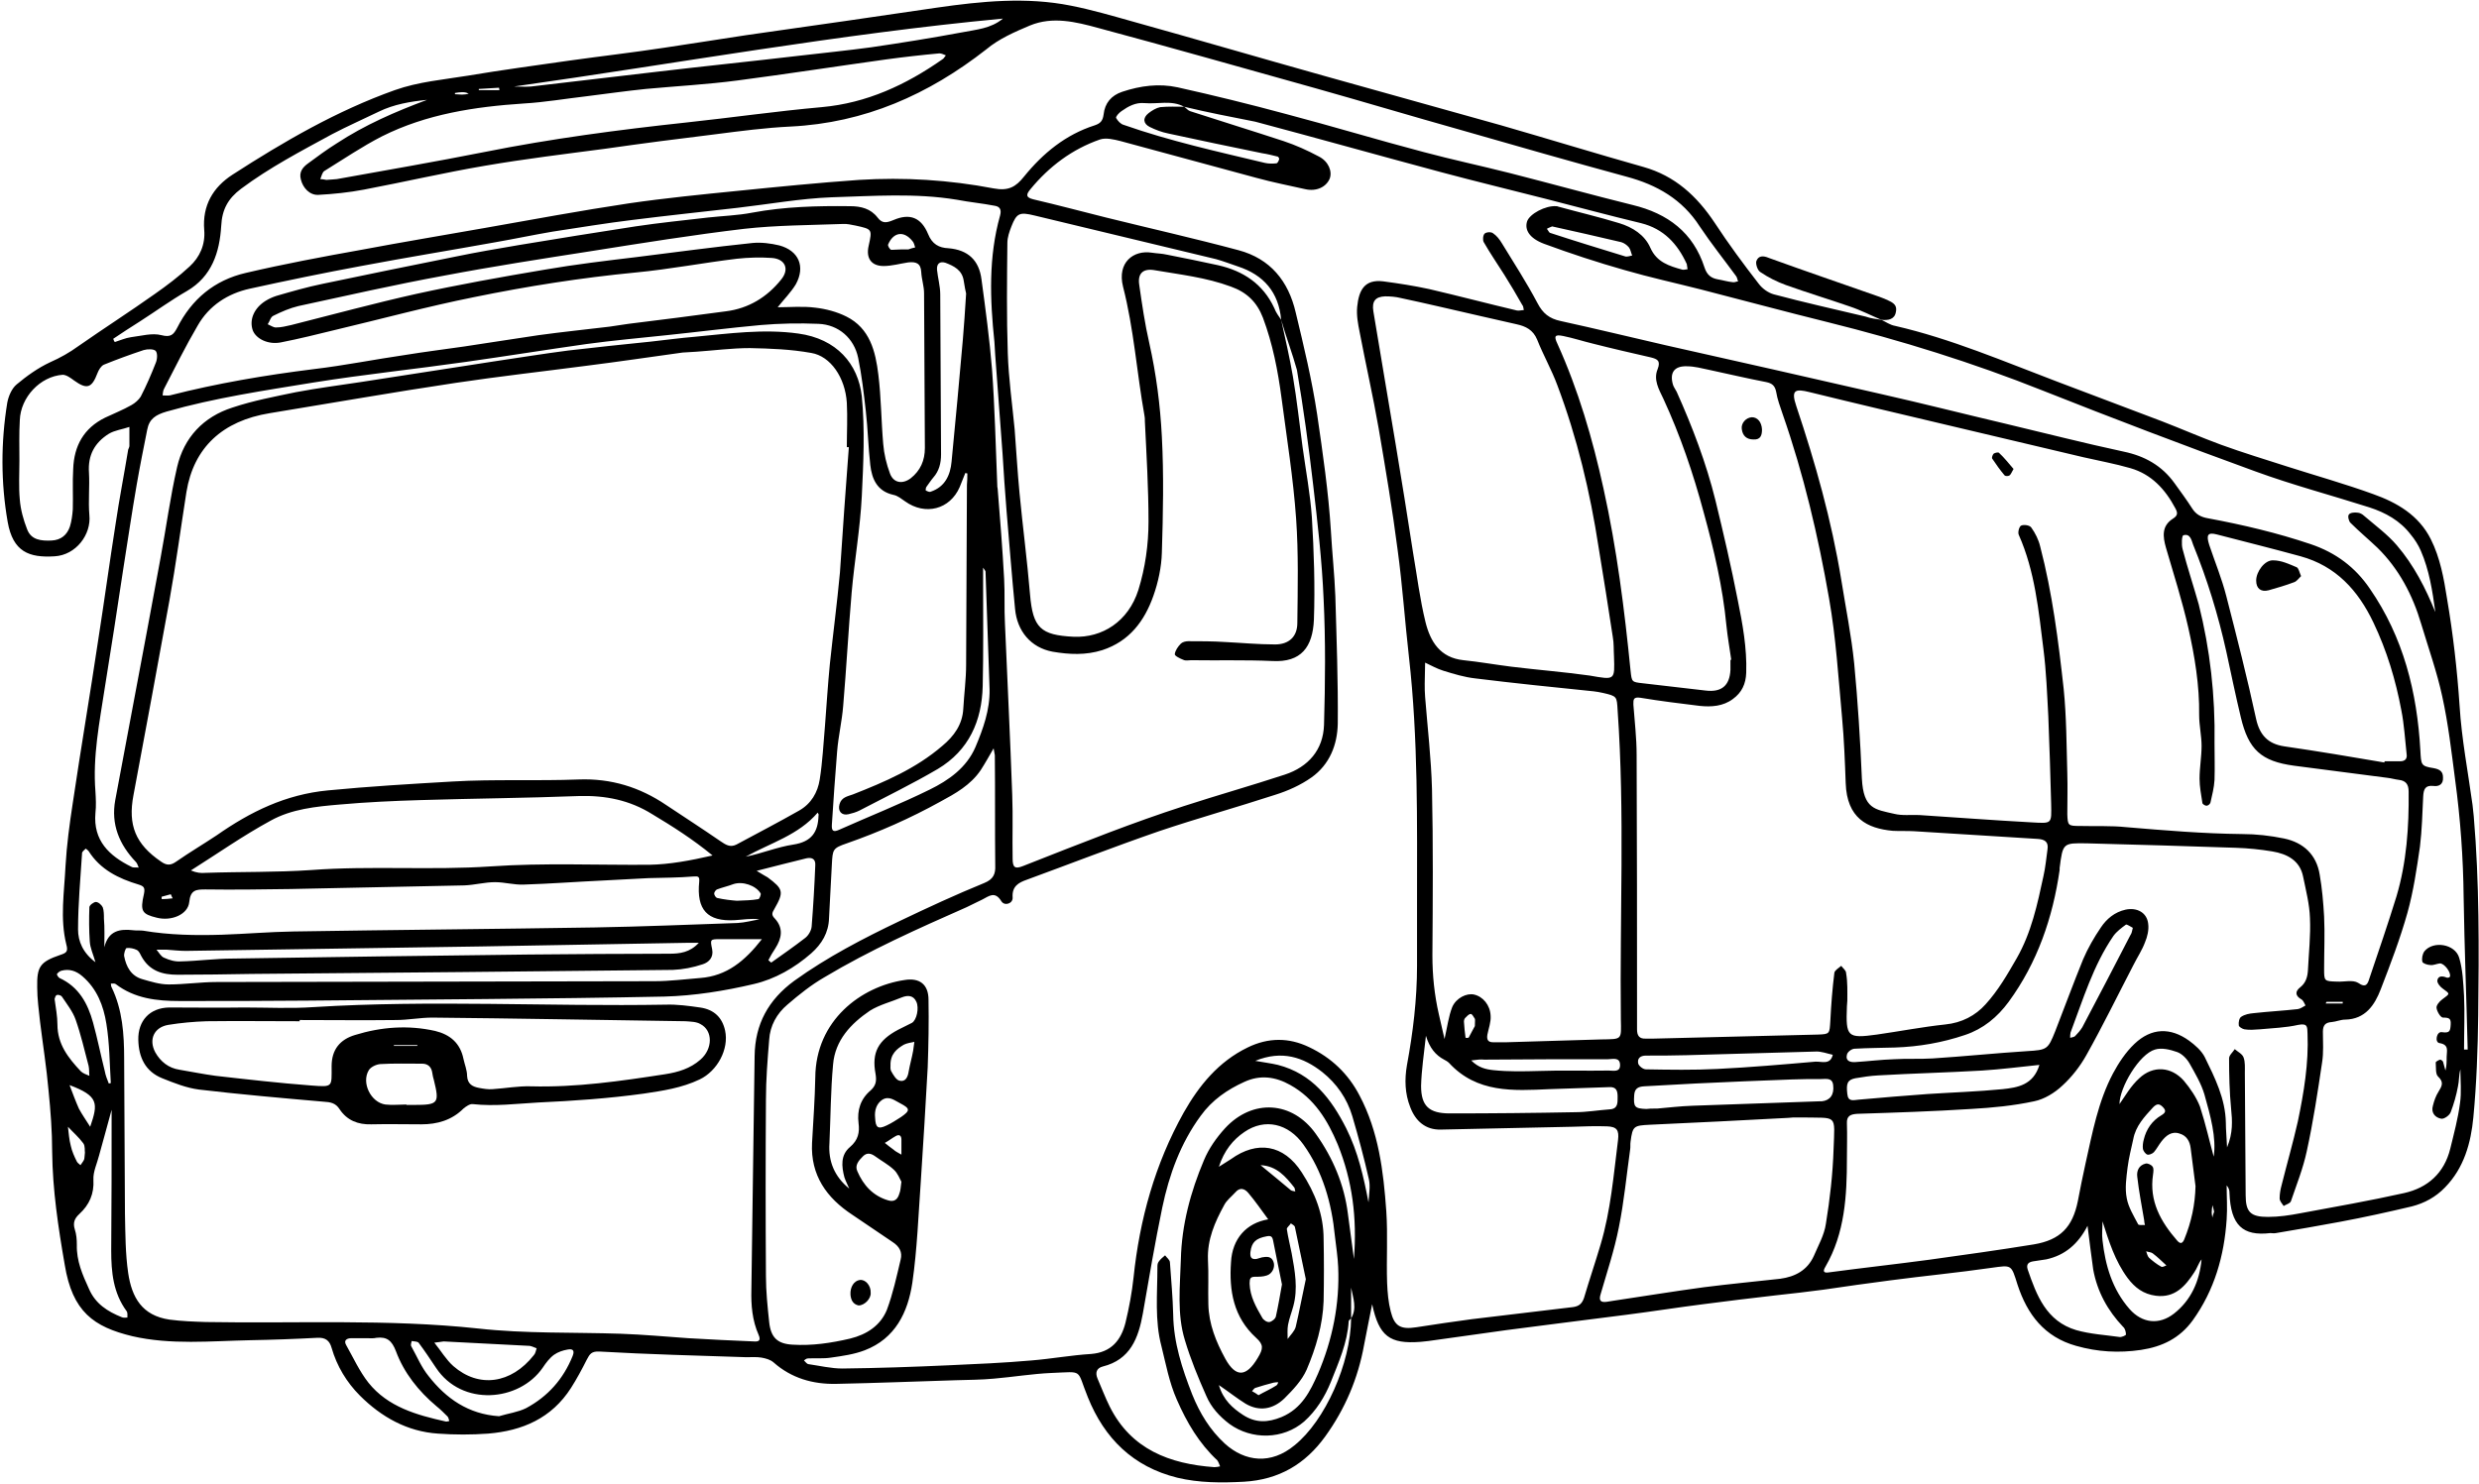 <svg width="613" height="367" viewBox="0 0 613 367" fill="none" xmlns="http://www.w3.org/2000/svg">
<path d="M465.2 79.1C466.3 79.6 467.4 80.4 468.6 80.6C482.5 83.8 495.5 89.4 508.7 94.4C517.3 97.7 526 100.9 534.6 104.2C539.5 106.1 544.3 108.2 549.2 110C554.7 112 560.3 113.7 565.9 115.5C572.8 117.7 579.9 119.7 586.8 122.2C592.7 124.3 598.1 127.4 601.1 133.4C603.4 138 604.3 143 605.1 148.1C606.6 156.9 607.6 165.7 608.2 174.6C608.7 182.8 610.3 191 611.4 199.1C611.5 200 611.6 201 611.7 201.9C613.1 218.3 613 234.7 612.8 251.1C612.7 259.5 612.4 268 611.6 276.4C611 282.7 609.3 288.9 604.6 293.7C602.3 296.1 599.5 297.6 596.4 298.4C590.5 299.8 584.6 301.1 578.7 302.2C573.4 303.2 568.1 304.1 562.8 305C562.3 305.1 561.8 305 561.4 305C554.6 305.8 551.6 303.1 551.3 295.1C551.3 294.5 551.2 293.9 550.6 293.2C550.6 296 550.8 298.8 550.6 301.6C550 310.6 547.6 319.1 542.2 326.6C539 331 534.7 333.1 529.4 333.9C523.9 334.7 518.7 334.4 513.4 332.9C505.5 330.7 501.3 325.1 498.9 317.8C497.3 312.7 497.5 312.9 492.4 313.6C484.1 314.8 475.7 315.6 467.4 316.7C461.9 317.4 456.4 318.2 450.9 319C447 319.5 443 320 439.1 320.4C433.1 321.1 427.1 321.8 421.1 322.6C414.8 323.4 408.5 324.4 402.2 325.2C396.7 325.9 391.2 326.6 385.7 327.3C381.3 327.9 376.9 328.4 372.5 329C366.1 329.9 359.6 330.8 353.2 331.7C352.6 331.8 351.9 331.8 351.3 331.9C343.6 332.5 341 330.5 339.3 322.6C338.6 326.2 337.9 329.5 337.3 332.7C335.8 341 332.6 348.5 327.7 355.3C322.8 362.1 316.3 366 307.6 366.5C302 366.8 296.5 366.8 291.1 365.5C280.2 362.8 273.1 355.8 269 345.6C266.1 338.5 268.1 339.3 260 339.6C255.3 339.8 250.5 340.6 245.8 341C242.7 341.3 239.5 341.3 236.3 341.4C226.4 341.7 216.6 342.1 206.7 342.3C201 342.4 195.7 340.9 191.3 337C190.5 336.3 189.4 336 188.3 335.8C187.1 335.6 185.8 335.7 184.5 335.7C172.4 335.3 160.3 335 148.2 334.3C146.2 334.2 145.8 335 145.1 336.3C143.9 338.7 142.6 341.1 141.2 343.3C136.4 350.8 129.2 353.9 120.7 354.6C116.6 354.9 112.4 354.9 108.3 354.6C100.7 354.1 94.3 350.5 89 345.2C85.7 341.9 83.3 337.9 82 333.4C81.5 331.6 80.5 330.8 78.5 330.9C72.9 331.2 67.4 331.4 61.8 331.5C52.1 331.7 42.2 332.7 32.7 330.5C23.2 328.2 17.9 324.5 16 312.8C14.4 303.6 13 294.3 12.9 284.9C12.9 279.8 12.5 274.7 12 269.7C11.5 264 10.6 258.4 9.9 252.7C9.6 249.9 9.2 247 9.2 244.2C9.1 239.1 9.9 237.9 14.9 236.2C16.4 235.7 16.9 235.4 16.4 233.6C14.8 227.2 15.9 220.6 16.2 214.2C16.5 209 17.2 203.8 18 198.6C20 185.1 22.3 171.6 24.3 158.2C25.8 148.6 27.1 139 28.6 129.5C29.5 123.4 30.7 117.3 31.7 111.2C31.8 110.9 32 110.6 32 110.3C32 108.7 32 107.2 32 105.6C30.3 106.2 28.4 106.4 26.9 107.3C23.4 109.5 21.7 112.6 22 116.9C22.2 120.4 21.8 123.9 22.1 127.4C22.6 132.2 18.8 137.3 13.5 137.6C7.2 138 3.2 136.5 1.9 129.1C0.2 119.4 0.2 109.4 1.8 99.6C2.1 98 2.9 96.1 4.1 95.1C6.6 93 9.4 91 12.4 89.6C14.9 88.5 17.2 87.2 19.4 85.6C25.7 81.2 32.1 77.1 38.3 72.7C41.3 70.6 44.2 68.4 46.9 65.9C49.4 63.6 50.8 60.5 50.5 56.9C50 50.8 52.7 46.3 57.5 43.2C70.2 35 83.3 27.4 97.6 22.3C103.5 20.2 109.7 19.7 115.8 18.7C124.1 17.3 132.4 16.2 140.7 15C148.6 13.9 156.4 13 164.3 11.8C171.1 10.8 177.8 9.7 184.5 8.7C192.7 7.5 200.8 6.4 209 5.2C216.5 4.1 224.1 3 231.6 1.9C242.7 0.3 253.8 -0.8 264.8 1.4C269.9 2.4 275 3.9 280 5.3C295.8 9.7 311.5 14.3 327.2 18.7C341.9 22.8 356.6 26.9 371.2 31C383 34.4 394.7 38 406.4 41.3C414.2 43.5 419.6 48.5 424 55.1C427.4 60.3 431.1 65.3 434.9 70.2C435.8 71.4 437.2 72.4 438.6 72.8C446.1 74.8 453.7 76.5 461.3 78.3C462.7 78.8 464 78.9 465.2 79.1ZM334.1 326.1C333.9 326.3 333.5 326.6 333.5 326.8C333.2 332.1 331 337 329.1 341.8C327.6 345.5 325.5 348.9 322.5 351.6C317.3 356.1 309.5 356.2 304 352.2C301.5 350.3 299.5 348.1 298.3 345.3C296.3 340.8 294.4 336.2 293 331.5C291 325 291.8 318.2 292 311.5C292.2 303 294.4 294.8 297.7 287C298.9 284.1 300.8 281.4 302.9 279.1C309.7 271.7 319.6 272.3 325.4 280.5C329.6 286.4 332.4 293 333.3 300.2C333.8 303.7 334.2 307.2 334.8 311.4C335.6 301.2 334.4 292 330.8 283.1C328.3 277.1 325 271.7 319.1 268.4C315.4 266.3 311.6 265.8 307.7 267.6C303.5 269.5 299.7 272.1 296.9 276C291.9 282.8 289.1 290.6 287.4 298.7C285.6 307.4 284.1 316.2 282.6 324.9C281.5 331 279.5 336.3 272.7 338C271.1 338.4 270.8 339.6 271.4 341C272.4 343.3 273.3 345.7 274.4 347.9C279.7 358.5 289.2 362.1 300.3 362.9C300.8 362.9 301.2 362.8 301.7 362.7C301.5 362.2 301.3 361.6 301 361.2C296.5 357 293.5 351.9 291 346.2C289.1 341.9 288.3 337.4 287.2 333C285.5 326.6 286.2 320 286.2 313.5C286.2 313 286.2 312.5 286.5 312.1C286.9 311.5 287.5 311 288.1 310.5C288.5 311.1 289.3 311.6 289.3 312.3C289.6 316.6 290 320.9 290.1 325.1C290.2 332.1 292.3 338.5 294.8 344.9C296.7 349.6 299.2 353.7 302.9 357.1C307.9 361.6 314.3 362.3 320.1 357.5C327.7 351.4 334 337.2 334.1 326.1C335.6 323.6 334.6 321.1 334.1 318.5C334.1 321 334.1 323.6 334.1 326.1ZM316.8 79.1C316.2 72.3 312.5 68 306.1 65.9C304.3 65.3 302.5 64.6 300.7 64.1C285.7 60.5 270.8 56.9 255.8 53.3C252.1 52.4 251.4 52.7 250.1 56C249.6 57.3 249.1 58.7 249.1 60.1C249 69.2 248.9 78.3 249.2 87.3C249.4 93.6 250.3 99.9 250.9 106.2C251.3 111.4 251.6 116.7 252.1 121.9C252.9 130.3 254 138.6 254.7 147C255.4 155.3 257.3 157.1 265.5 157.5C272.5 157.8 279 153.8 281.5 145.9C283.2 140.4 284 134.7 284 129C284 120.7 283.5 112.5 283.1 104.2C283.1 103.7 283.1 103.2 283 102.8C281.1 92.2 280.4 81.4 277.7 70.9C276.2 64.9 280.3 61.8 284.8 62.5C286.1 62.7 287.3 62.7 288.6 63C292.8 63.8 297 64.7 301.2 65.6C307.4 67 312.3 70.2 315.1 76.2C315.5 77.3 316.2 78.2 316.8 79.1C317.8 83.7 318.9 88.4 319.7 93.1C320.7 98.9 321.3 104.7 322.1 110.6C322.9 116.4 324 122.2 324.4 128C324.9 136.4 325.2 144.9 324.9 153.3C324.6 160 321.8 163.9 314.6 163.5C307.9 163.2 301.2 163.4 294.5 163.3C293.9 163.3 293.2 163.5 292.6 163.2C291.8 162.9 290.4 162.2 290.5 161.8C290.6 160.9 291.3 159.9 292 159.2C292.4 158.8 293.2 158.6 293.8 158.6C296.8 158.6 299.9 158.6 302.9 158.8C307 159 311.1 159.4 315.3 159.4C318.7 159.4 320.8 157.5 320.8 154.1C320.9 145.5 321.1 136.8 320.5 128.3C319.8 118.3 318.2 108.4 316.9 98.5C316 91.7 314.7 85 312.3 78.6C310.8 74.7 308.3 72.3 304.4 70.9C298.2 68.6 291.7 67.9 285.3 66.8C282.6 66.4 281.3 67.7 281.7 70.4C282.4 75.3 283.1 80.1 284.2 84.9C285.9 92.5 286.9 100.2 287.3 108C287.8 117.5 287.6 127.1 287.3 136.7C287.2 140.3 286.4 144 285.2 147.4C283 153.6 279.3 158.6 272.6 160.8C268.5 162.1 264.4 161.9 260.3 161.2C254.9 160.2 251.5 156.1 251 150.6C250.2 142.5 249.6 134.5 248.9 126.4C248.5 121.6 248.2 116.9 247.9 112.1C247.3 104 246.7 95.9 246.1 87.9C246 86.8 246 85.7 245.9 84.6C244.8 74.1 244.4 63.6 247.3 53.3C247.7 51.8 247.2 51.1 246 50.9C242.9 50.3 239.7 50 236.6 49.4C226.3 47.7 215.9 48.5 205.6 48.8C197.9 49.1 190.2 50.5 182.4 51.4C173.7 52.4 165.1 53.3 156.4 54.4C149.8 55.2 143.2 56.3 136.6 57.3C131.9 58.1 127.2 59.1 122.6 59.9C111.5 61.9 100.4 63.7 89.3 65.8C80.1 67.5 70.9 69.4 61.8 71.4C56.3 72.6 51.7 75.6 48.9 80.5C45.9 85.6 43.3 90.9 40.6 96.1C40.3 96.6 40.3 97.2 40.2 97.8C40.8 97.8 41.4 97.9 42 97.8C53.7 94.8 65.6 92.8 77.6 91.3C85.2 90.4 92.6 88.9 100.2 87.8C105.1 87 110 86.4 114.8 85.7C120.9 84.8 127 83.8 133.2 82.9C139 82.1 144.9 81.5 150.7 80.8C152.3 80.6 153.8 80.3 155.4 80.1C163.4 79.1 171.5 78.1 179.5 77C185.1 76.3 189.7 73.5 193.2 69.1C195.3 66.5 194.1 64 190.8 63.8C187.9 63.6 185 63.7 182.2 64C173.9 65 165.6 66.6 157.2 67.4C143.7 68.7 130.4 70.8 117.2 73.5C105.7 75.8 94.3 78.9 82.9 81.6C78.4 82.7 74 83.8 69.4 84.7C66.3 85.3 63.3 83.8 62.5 81.7C61.6 79.1 62.8 76.2 65.7 74.4C66.5 73.9 67.4 73.5 68.3 73.2C72.1 72.1 75.9 71 79.8 70.2C90.7 67.9 101.6 65.7 112.5 63.5C117.8 62.4 123.1 61.5 128.4 60.6C137.9 59 147.5 57.5 157.1 56C163.1 55.1 169.1 54.5 175.1 53.8C178.7 53.4 182.4 53.3 186 52.6C194 51.1 202.1 50.9 210.2 51C212.9 51 215.3 51.6 217 53.8C218.2 55.4 219.3 55.1 221 54.4C225 52.7 227.8 53.8 229.5 57.9C230.5 60.4 232.2 61.3 234.5 61.4C239.4 61.8 242.1 64.4 242.7 69.1C243.7 76.5 244.7 83.9 245.3 91.3C246 100.8 246.2 110.4 246.6 119.9C246.6 120.2 246.6 120.5 246.7 120.9C247.3 128.3 247.9 135.8 248.3 143.2C248.5 146.9 248.3 150.5 248.5 154.2C249.1 168.3 249.8 182.5 250.3 196.6C250.5 201.9 250.3 207.1 250.4 212.4C250.4 214.6 251 215 253 214.2C260.1 211.4 267.2 208.6 274.3 205.9C280.4 203.6 286.5 201.4 292.7 199.4C301 196.7 309.5 194.3 317.7 191.6C323.5 189.7 327.2 185.5 327.4 179.3C327.7 168.9 327.8 158.5 327.3 148.2C326.9 138.7 325.8 129.2 324.7 119.8C323.6 110.3 322.3 100.9 320.7 91.5C319.6 87.5 318 83.3 316.8 79.1ZM292.8 26.4C289.7 24.7 286.3 25.8 283 25.5C280.8 25.3 279 26.3 277.3 27.5C276.7 27.9 275.8 28.9 276 29.2C276.4 29.9 277.1 30.7 277.9 30.9C289.3 34.9 301.1 37.5 312.8 40.3C313.7 40.5 314.7 40.5 315.6 40.4C315.9 40.4 316.2 39.8 316.3 39.4C316.4 39.2 316.1 38.7 315.8 38.7C314.6 38.4 313.4 38.1 312.1 37.9C304.3 36.3 296.6 34.7 288.8 33C287.3 32.7 285.7 32.1 284.3 31.4C282.7 30.6 282.5 29.2 284 28C284.9 27.3 285.9 26.7 286.9 26.5C289 26.3 291 26.4 292.8 26.4C293.3 26.7 293.7 27.3 294.3 27.5C302 30 309.8 32.4 317.4 34.9C320.4 35.9 323.3 37.2 326.1 38.7C328.5 39.9 329.5 42.4 328.8 44.2C327.9 46.3 325.5 47.4 322.8 46.8C318.8 45.9 314.7 45.1 310.7 44C299.5 41 288.3 37.9 277.1 34.9C275.5 34.5 273.5 34 272 34.5C265.1 36.9 259.4 41.2 254.8 46.8C253.9 47.9 253.4 48.8 255.5 49.3C261.5 50.7 267.5 52.3 273.5 53.8C284.4 56.5 295.5 59 306.3 61.9C314.1 64 318.6 69.5 320.4 77.3C322.4 85.6 324.4 93.9 325.7 102.5C327.1 112.1 328.5 121.7 329.1 131.3C329.4 136.7 330 142.1 330.2 147.5C330.5 158 330.9 168.5 330.8 179C330.7 184.2 328.8 189.1 324.3 192.3C321.6 194.2 318.5 195.6 315.3 196.6C305.8 199.7 296.1 202.4 286.6 205.6C275.6 209.4 264.8 213.6 253.9 217.6C251.9 218.3 250.2 219.2 250.4 222C250.5 223.5 248.4 224.2 247.6 222.9C246 220.3 244.5 221.7 242.9 222.5C241.6 223.1 240.3 223.8 239 224.4C227 229.7 215.1 235 203.9 241.7C200.6 243.6 197.6 246 194.7 248.5C192.1 250.7 190.4 253.7 190.2 257.2C189.8 262.1 189.4 267 189.4 272C189.3 286.5 189.3 301 189.4 315.6C189.4 319.4 189.8 323.2 190.2 327C190.6 330.8 192.2 332.4 196 332.6C200.8 332.9 205.5 332.2 210.2 331.1C214.3 330.1 217.7 327.9 219.3 324C220.8 320 221.7 315.8 222.7 311.6C223.2 309.7 222.4 308.3 220.7 307.2C217.4 305 214.1 302.7 210.8 300.5C204.4 296.3 200.4 290.7 200.8 282.7C201.1 277.3 201.5 271.9 201.6 266.5C201.7 252.4 212.9 244 223.7 242.4C227.4 241.8 229.6 243.5 229.6 247.3C229.7 252.9 229.6 258.5 229.4 264C228.9 273.4 228.3 282.7 227.7 292.1C227.1 300.5 226.8 309 225.6 317.3C224.5 324.6 221.4 331.1 213.8 334C211.2 335 208.3 335.4 205.5 335.8C203.6 336.1 201.7 335.9 199.8 336C199.4 336 199.1 336.3 198.8 336.5C199.1 336.8 199.5 337.3 199.8 337.4C202.6 337.8 205.5 338.5 208.3 338.5C217.1 338.4 225.8 338.1 234.6 337.7C241.4 337.4 248.3 337.1 255.1 336.5C260 336.1 264.9 335.2 269.8 334.9C274.8 334.5 277.2 331.5 278.3 327.2C279.2 323.5 279.9 319.7 280.3 316C281.8 301.6 285.6 287.9 292.7 275.2C296.5 268.5 301.3 262.6 308.5 259.1C313.6 256.6 318.7 256.6 323.7 259C329.2 261.6 333.4 265.6 336.2 271C340.9 279.9 342.1 289.7 342.8 299.6C343.2 305.5 342.8 311.4 343 317.3C343.1 319.7 343.3 322.1 343.9 324.4C344.8 328 346.3 328.9 350.2 328.3C354.8 327.6 359.3 326.9 363.9 326.3C372.3 325.3 380.6 324.3 389 323.3C390.4 323.1 391.2 322.5 391.7 321C393 316.6 394.5 312.2 395.8 307.8C398.3 299.4 399 290.7 400.1 282C400.4 279.5 399.8 278.7 397.4 278.6C394.5 278.5 391.7 278.6 388.8 278.7C378 278.9 367.1 279.2 356.3 279.4C352.5 279.5 350 277.3 348.7 273.8C347.4 270.5 347.3 267 347.9 263.5C349.4 255.4 350.4 247.2 350.4 238.9C350.4 233.8 350.4 228.7 350.4 223.6C350.4 203.2 350.7 182.8 348.4 162.5C347.4 153.7 346.8 144.8 345.6 136C344.3 125.9 342.6 115.9 340.9 105.9C339.5 97.9 337.7 90 336.2 82.1C335.8 80.1 335.4 78 335.6 75.9C336 71.8 337.4 69 342.1 69.6C345.9 70.1 349.7 70.7 353.4 71.5C360.7 73.2 367.9 75.1 375.1 76.8C375.6 76.9 376.3 76.7 376.8 76.7C376.7 76.2 376.7 75.7 376.4 75.4C375 72.9 373.5 70.4 372 68C370.3 65.3 368.5 62.7 366.9 59.9C366.6 59.4 366.7 58.2 367.1 57.8C367.5 57.4 368.7 57.3 369.2 57.7C370.1 58.3 370.8 59.2 371.4 60.2C374.4 65.1 377.5 69.9 380.2 75C381.5 77.5 383.1 78.8 385.9 79.4C394.6 81.3 403.2 83.4 411.9 85.4C429.7 89.4 447.5 93.4 465.3 97.5C475.5 99.8 485.7 102.4 495.9 104.8C505.6 107.1 515.3 109.6 525.1 111.7C530.4 112.8 534.6 115.2 537.7 119.5C539.2 121.6 540.7 123.6 542.1 125.8C543 127.2 544.2 127.9 546 128.2C554.6 129.8 563.1 131.8 571.4 134.6C577.6 136.7 582.4 140.3 586 145.6C594.3 157.6 597.7 171.2 598.5 185.6C598.7 189.2 598.6 189.5 601.8 190C603.4 190.3 604.1 190.9 604.1 192.3C604.2 194 603.1 194.6 601.7 194.4C599.7 194.2 599.3 195.2 599.2 197C599 201.1 598.9 205.3 598.4 209.4C597.6 214.9 596.8 220.4 595.3 225.8C593.5 232.2 591.1 238.5 588.7 244.7C587.2 248.6 584.9 252.1 579.9 252.2C578.8 252.2 577.7 252.7 576.6 252.8C575 252.9 574.4 253.6 574.4 255.2C574.4 257.8 574.6 260.3 574.2 262.8C573.1 270.2 572 277.5 570.4 284.8C569.5 289 567.9 293 566.5 297.1C566.3 297.7 565.3 297.9 564.7 298.3C564.3 297.7 563.7 297.1 563.7 296.4C563.7 295.3 563.9 294.2 564.2 293.1C565.5 287.9 567 282.7 568.2 277.4C569.7 270.2 570.9 263 570.6 255.7C570.5 254.2 570.8 253 568.3 253.5C565.2 254.2 562 254.3 558.8 254.6C557.5 254.7 556.2 254.8 555 254.6C554.5 254.5 553.6 254 553.6 253.6C553.5 252.9 553.7 251.8 554.2 251.5C555.1 250.9 556.2 250.7 557.3 250.6C560.9 250.2 564.6 250 568.2 249.6C568.9 249.5 569.5 249 570.1 248.7C569.8 248.2 569.6 247.5 569.1 247.2C567.5 246.3 567.5 245.2 568.8 244.2C570.2 243.1 570.6 241.6 570.7 240C570.9 235.7 571.4 231.4 571.2 227.1C571.1 223.7 570.2 220.2 569.5 216.8C568.7 212.8 565.5 211.2 561.9 210.6C558.9 210.1 555.9 209.8 552.9 209.7C540.7 209.3 528.4 208.9 516.1 208.6C510.1 208.5 510.1 208.5 509.3 214.7C509.3 214.9 509.3 215 509.3 215.2C507.6 227 503.8 238.1 496.7 247.8C493.9 251.6 490.4 254.5 485.9 256C480.3 257.9 474.5 258.9 468.6 259.1C465.3 259.2 461.9 259.2 458.6 259.4C457.9 259.4 456.8 260.2 456.7 260.9C456.3 262.4 457.5 262.8 458.8 262.7C462 262.5 465.1 262.1 468.3 262C471.5 261.8 474.7 262 477.9 261.8C485.7 261.3 493.4 260.5 501.2 260C506.2 259.7 506.4 259.6 508.2 255.1C510.5 249.2 512.7 243.2 515.1 237.3C516.3 234.5 517.8 231.9 519.5 229.4C520.9 227.3 522.9 225.6 525.6 225C528.4 224.4 530.9 225.7 531.2 228.5C531.4 230 531 231.7 530.4 233.1C529.7 235 528.5 236.8 527.6 238.6C523.7 246.1 520 253.7 515.9 261C514.4 263.7 512.3 266.4 510 268.5C508.1 270.3 505.5 271.9 503 272.4C497.9 273.5 492.7 274 487.4 274.3C478 274.9 468.7 275.2 459.3 275.5C457.6 275.6 456.6 276 456.7 277.9C456.8 280.8 456.7 283.6 456.7 286.5C456.7 295.8 456.2 305 451.4 313.3C450.8 314.3 450.7 315 452.4 314.7C460.6 313.6 468.8 312.7 477 311.6C485.6 310.4 494.3 309.2 502.9 307.8C509.5 306.7 512.5 303.5 513.8 297.1C514.4 294 515 290.9 515.7 287.8C517.4 280.2 518.8 272.5 522.5 265.5C523.9 262.9 525.6 260.3 527.8 258.2C532 254.2 536.7 254.1 541.3 257.4C542.8 258.5 544.4 259.9 545.2 261.5C547.7 266.6 550.3 271.8 550.4 277.7C550.4 279.5 550.6 281.3 550.7 283.8C552.2 280.2 552 277.2 551.7 274.2C551.3 270.1 551.2 265.9 551.2 261.8C551.2 261 552.1 260.3 552.6 259.5C553.4 260.2 554.5 260.7 554.8 261.6C555.2 262.7 555.1 264.1 555.1 265.4C555.2 275.5 555.2 285.5 555.3 295.6C555.3 299.8 556.5 301 560.8 301C563.5 301 566.2 300.6 568.8 300.1C577.4 298.5 586 297 594.5 295.1C600.3 293.8 604.4 290.2 605.9 284.1C606.8 280.4 607.8 276.7 608.3 272.9C608.7 270.2 608.4 267.3 608.4 264.5C608 265.9 608.1 267.4 607.8 268.7C607.4 270.9 606.8 273 606 275.1C605.7 275.9 604.3 276.9 603.6 276.7C602.1 276.4 601.1 275.2 601.6 273.5C601.9 272.3 602.3 271.1 603 270C603.8 268.7 604.4 267.7 602.9 266.3C602.2 265.7 602.4 264 602.3 262.8C602.3 262.6 603 262.2 603.4 262.1C603.6 262.1 604 262.4 604.1 262.6C604.3 263.3 604.5 264.1 604.7 264.8C605 263.7 605 262.6 605 261.4C605 260 605.7 258.4 603.2 258C602 257.8 602.5 255.1 603.8 255.3C605.8 255.6 605.9 255 606 253.4C606.1 251.9 605.6 251.7 604.1 251.7C603.5 251.7 602.6 250.2 602.5 249.3C602.4 248.7 603.2 247.7 603.9 247.2C605.9 245.7 605.9 245.9 604 244.5C603.4 244.1 602.6 243.1 602.7 242.5C602.9 241.3 604 241.4 605 241.8C605.2 241.9 605.7 241.8 605.8 241.6C606.2 240.6 604.4 238.2 603.3 238.3C602.5 238.4 601.7 238.8 601 238.7C600.3 238.7 599.1 238.3 599 237.9C598.8 237.1 599 236 599.5 235.3C601.7 232.6 607.1 233.5 608.1 236.9C609 239.9 609.1 243.1 609.3 246.3C609.5 250.7 609.3 255.1 609.3 259.6C609.6 259.6 609.9 259.6 610.2 259.6C609.9 247 609.4 234.5 609.2 221.9C609.1 212.2 608.4 202.5 607.1 192.9C606.2 186 605.4 179 603.9 172.2C602.6 166.2 600.5 160.3 598.7 154.3C596.6 147.2 593.2 140.7 587.9 135.5C585.7 133.4 583.4 131.5 581.2 129.3C580.8 128.9 580.5 127.7 580.8 127.3C581.1 126.8 582.2 126.7 582.9 126.8C583.5 126.8 584.2 127.2 584.6 127.6C587.4 130 590.4 132.2 592.7 134.9C596.9 139.8 599.8 145.5 602.2 151.4C601.5 146.2 600.7 141 598.6 136.2C598 134.8 597.1 133.4 596.1 132.2C593.5 128.8 589.9 126.8 585.9 125.5C576.5 122.5 567 120 557.7 116.6C540.1 110.2 522.5 103.5 505.1 96.6C487.8 89.7 470.1 84.2 452 79.7C441.5 77.1 431.1 74.3 420.6 71.6C414.3 70 407.9 68.6 401.7 66.8C395 64.9 388.3 62.7 381.8 60.3C378.1 58.9 377 56.8 377.6 54.8C378.2 52.9 382.2 50.8 384.8 51C385 51 385.1 51 385.3 51.1C390.4 52.5 395.5 53.7 400.4 55.2C403.7 56.2 406.7 58.1 408.1 61.3C409.7 64.9 412.8 65.8 416 66.7C416.4 66.8 416.9 66.6 417.3 66.6C417.2 66.2 417.2 65.7 417.1 65.3C414.8 60.3 411.4 56.6 405.8 55.2C397.9 53.3 390.1 51.2 382.3 49.2C373.7 47 365 44.9 356.4 42.6C341.1 38.5 325.8 34.2 310.4 30.1C304.3 28.9 298.6 27.8 292.8 26.4ZM209.9 110.6C209.7 110.6 209.6 110.6 209.4 110.6C209.4 106.9 209.6 103.3 209.4 99.6C209 93.4 205.4 88.1 200.6 87.3C195.6 86.4 190.5 86.2 185.4 86.1C181 86.1 176.5 86.7 172.1 87C171 87.1 169.9 87.1 168.8 87.2C160.8 88.3 152.8 89.5 144.8 90.5C134.1 91.9 123.4 93.1 112.7 94.7C97.3 97 82 99.7 66.7 102.2C55 104.1 47.9 110.7 46.1 121.7C44.7 130.6 43.5 139.6 41.9 148.5C39 164.6 36 180.6 33 196.7C31.6 204.1 33.5 208.8 39.8 213.1C41.2 214.1 42.2 214.1 43.6 213.1C46.9 210.8 50.3 208.8 53.6 206.6C61.9 200.8 70.6 196.5 81.1 195.5C91.4 194.5 101.7 193.9 112 193.3C122.3 192.7 132.7 193.2 143.1 192.8C151.1 192.5 158.2 194.7 164.7 199.1C169.2 202.1 173.7 205 178.2 208.1C179.4 208.9 180.5 209.7 182.1 208.9C187.3 206.1 192.5 203.4 197.6 200.5C200.6 198.8 202.2 196 202.7 192.8C203.4 188.4 203.6 184 204 179.5C204.4 174.4 204.7 169.4 205.2 164.3C206 156.7 207 149.2 207.7 141.6C208.4 131.2 209.1 120.9 209.9 110.6ZM245.7 185.1C244.6 187 243.6 188.8 242.5 190.5C240 194.2 236.2 196.3 232.5 198.3C225.1 202.4 217.4 205.8 209.4 208.6C205.9 209.8 205.9 210.1 205.7 213.8C205.5 218.2 205.2 222.7 205 227.1C204.9 230.7 203.2 233.5 200.6 235.8C196.5 239.4 191.6 242.2 186.4 243.4C179.2 245.1 171.7 246.3 164.3 246.5C134.9 247.1 105.4 247.2 76 247.5C65.5 247.6 54.9 247.6 44.4 247.6C38.8 247.6 33.3 247 28.6 243.4C28.3 243.2 27.8 243.3 27.4 243.3C27.5 243.6 27.4 243.9 27.6 244.2C30.3 249.8 30.7 255.8 30.7 261.9C30.8 274.7 30.8 287.4 30.9 300.2C31 305.1 31 310.1 31.7 314.9C32.6 320.9 35.1 325.4 41.9 326.4C44.9 326.8 47.9 326.9 50.9 327C73.3 327.4 95.8 326.2 118.2 328.6C129.9 329.9 141.7 329.5 153.5 329.9C159.1 330.1 164.6 330.6 170.2 331C175.6 331.3 181 331.6 186.4 331.8C187.6 331.9 188.2 331.6 187.6 330.2C186 326.6 185.7 322.8 185.8 319C186.1 299.7 186.3 280.4 186.6 261.2C186.7 253.3 190 247.3 196.4 242.6C204.6 236.7 213.5 232.1 222.5 227.8C229.4 224.5 236.3 221.3 243.4 218.4C245.6 217.5 246.2 216.2 246.1 214.1C246 205 246.1 195.9 246 186.8C245.9 186.3 245.8 185.7 245.7 185.1ZM547.6 183.8C547.6 186.8 547.7 189.9 547.6 192.9C547.5 194.8 547 196.7 546.6 198.5C546.5 198.9 546 199.3 545.6 199.3C545.3 199.3 544.6 198.9 544.6 198.6C544.3 196.6 543.9 194.6 543.9 192.6C543.9 189.9 544.4 187.2 544.4 184.5C544.4 182 543.8 179.4 543.8 176.9C543.9 169.5 542.7 162.3 541.1 155.2C539.6 148.6 537.5 142 535.6 135.5C534.8 132.7 534.5 130.1 537.3 128.3C538.6 127.5 538.5 126.8 537.9 125.7C535.4 121 532 117.3 526.8 115.8C523 114.7 519.1 114 515.2 113.1C504.1 110.5 492.9 107.8 481.8 105.2C470.4 102.5 458.9 99.8 447.5 97C443.9 96.1 442.8 96.4 444.2 100.5C448.9 114.5 452.9 128.7 455.3 143.4C456.4 150.3 457.8 157.2 458.5 164.1C459.4 173.6 460 183.1 460.4 192.6C460.8 200.1 463.6 200.2 468.4 201.3C470.4 201.8 472.5 201.5 474.6 201.6C483.8 202.2 493 202.9 502.2 203.4C507.5 203.7 507.3 203.9 507.2 198.7C507 191.5 506.8 184.4 506.5 177.2C506.2 171.6 506 166.1 505.3 160.6C504.1 151 503.2 141.3 499.2 132.3C498.9 131.7 499.3 130.2 499.8 130C500.5 129.7 501.9 129.9 502.3 130.5C503.3 131.9 504.1 133.5 504.5 135.2C507.5 146.7 509 158.6 510.3 170.4C511 177.3 511 184.4 511.2 191.4C511.3 194.7 511.2 198.1 511.2 201.4C511.3 204.2 511.4 204.3 514.3 204.3C518.1 204.4 522 204.2 525.8 204.6C535.3 205.4 544.8 206.2 554.4 206.3C557.9 206.3 561.4 206.7 564.8 207.4C569.6 208.4 572.8 211.4 573.6 216.3C574.2 219.7 574.5 223.2 574.7 226.7C574.9 231 574.7 235.3 574.7 239.6C574.7 242.7 574.7 242.7 577.9 242.8C579.6 242.9 581.8 242.3 583.1 243.1C585.1 244.5 585.5 243.3 585.9 242C588.2 235.2 590.5 228.5 592.6 221.7C595.1 213.3 595.7 204.5 595.6 195.8C595.6 194 594.9 193.1 593.2 192.9C592.3 192.8 591.3 192.5 590.4 192.4C582.7 191.4 575 190.4 567.3 189.4C559.1 188.3 556 185.4 554.1 177.4C552.8 172 551.7 166.6 550.5 161.1C548.5 152.1 545.8 143.3 542.3 134.7C541.9 133.6 541.6 131.9 539.9 132.4C539.5 132.5 539.4 134.7 539.7 135.8C540.9 140.4 542.4 144.9 543.7 149.5C546.5 160.6 547.8 172.1 547.6 183.8ZM456.8 247.5C456.8 248 456.7 248.5 456.7 248.9C456.4 256.5 456.8 256.9 464.1 255.9C469.7 255.1 475.4 254 481 253.4C485.1 253 488.5 251.2 491 248.4C494.1 245 496.4 241 498.7 237C502.3 230.7 503.8 223.7 505.3 216.7C505.8 214.5 506 212.3 506.3 210.1C506.6 208.2 505.6 207.6 503.8 207.5C493.6 206.9 483.5 206.2 473.3 205.6C471.6 205.5 469.8 205.6 468 205.5C461.7 204.9 456.7 202.4 456.4 193.7C456.2 188.3 456 182.9 455.5 177.5C454.6 167.7 454 157.8 452.3 148.1C449.6 132.6 446 117.3 440.8 102.4C440.2 100.6 439.5 98.8 439.2 96.9C438.9 95.4 438.2 94.8 436.7 94.5C432 93.6 427.4 92.5 422.7 91.5C420.8 91.1 419 90.6 417.1 90.6C414 90.5 412.8 92.2 413.7 95.2C413.9 95.8 414.3 96.3 414.6 96.9C418.5 105.6 421.9 114.5 424.2 123.8C426.2 132 428.1 140.2 429.7 148.4C430.9 154.3 432 160.3 431.8 166.4C431.7 169.2 430.7 171.3 428.5 172.9C426.1 174.7 423.2 174.9 420.3 174.6C415.4 174 410.5 173.4 405.7 172.6C403.8 172.3 403.9 173.1 403.9 174.3C404.2 178.4 404.7 182.5 404.7 186.7C404.8 208.2 404.8 229.8 404.8 251.3C404.8 252.4 404.8 253.5 404.8 254.6C404.8 256.1 405.3 257 407 256.9C407.6 256.9 408.3 256.9 408.9 256.9C422.4 256.6 436 256.2 449.5 255.9C452.5 255.8 452.4 255.7 452.6 252.5C452.8 248.5 453.1 244.6 453.6 240.6C453.7 240 454.7 239.4 455.3 238.9C455.7 239.5 456.5 240 456.5 240.7C456.9 243 456.8 245.3 456.8 247.5ZM28 83.8C28.1 84.1 28.2 84.4 28.4 84.6C29.7 84.2 31 83.6 32.4 83.4C34.9 83.1 37.6 82.3 39.9 82.9C42.2 83.5 42.9 82.8 43.8 81.1C47.4 74 53 69.3 60.8 67.5C70.2 65.3 79.8 63.5 89.3 61.8C99.4 59.9 109.6 58.2 119.8 56.4C131.7 54.3 143.5 52.1 155.5 50.3C164.4 49 173.5 48.1 182.5 47.2C192.4 46.2 202.4 45.2 212.4 44.5C223.6 43.8 234.7 44.5 245.7 46.6C249.4 47.3 251.2 46.2 253.2 43.7C257.9 37.9 263.5 33.3 270.7 31C272.2 30.5 272.7 29.8 272.9 28.3C273.2 25.5 274.8 23.6 277.5 22.7C282 21.2 286.6 20.6 291.2 21.6C300.2 23.6 309.1 25.8 318 28.2C329.4 31.2 340.6 34.6 352 37.6C359.1 39.5 366.2 41 373.3 42.8C383.5 45.4 393.6 48.2 403.7 50.7C412.4 52.8 418.7 57.5 421.5 66.2C422.1 68 423.1 68.8 424.8 69.1C426 69.3 427.3 69.7 428.5 69.8C428.9 69.9 429.4 69.6 429.8 69.6C429.6 69.2 429.6 68.7 429.3 68.3C426.3 64.2 423.1 60.2 420.3 56C416 49.3 409.7 45.7 402.2 43.7C388.6 40 375 36.1 361.4 32.2C349.3 28.8 337.3 25.2 325.2 21.8C307.3 16.8 289.4 11.7 271.5 6.9C266 5.4 260.3 4 254.7 6.3C250.9 7.9 247 9.6 243.9 12.2C229.6 23.4 213.8 30.4 195.5 31.3C189.3 31.6 183.2 32.4 177 33.2C167.9 34.3 158.7 35.5 149.6 36.8C139.7 38.1 129.8 39.3 119.9 41C109.9 42.7 100 45 90 46.9C86.3 47.6 82.5 48 78.7 48.2C76.6 48.3 74.9 46.5 74.4 44.4C73.9 42.6 74.8 41.4 76.2 40.4C78.5 38.7 80.8 37 83.2 35.5C90.2 30.9 97.8 27.6 105.6 24.7C101.5 25.1 97.4 25.8 93.7 27.6C89.8 29.5 85.9 31.2 82.1 33.2C74.4 37.4 66.7 41.4 59.6 46.7C56.4 49.1 54.9 51.8 54.7 55.9C54.3 62.4 52.4 68.4 46.2 72C42.2 74.3 38.5 77 34.6 79.5C32.2 81 30.1 82.4 28 83.8ZM357.2 257C357.9 253.9 358.2 251.4 359.1 249.1C360.1 246.8 362.7 245.6 364.5 246C366.7 246.5 368.5 248.6 368.6 251.3C368.7 252.8 368.1 254.4 367.8 255.9C367.6 257.1 367.9 257.8 369.2 257.8C370.3 257.8 371.4 257.8 372.5 257.8C380.3 257.6 388.1 257.3 395.9 257.1C401.2 257 400.9 257.3 400.8 252.1C400.5 226.6 401.8 201.2 400 175.7C399.8 172.3 399.9 172.2 396.4 171.4C395.6 171.2 394.8 171.1 394.1 171C384.3 170 374.5 169 364.8 167.8C362.1 167.5 359.5 166.7 356.9 165.9C355.3 165.4 353.9 164.6 352.4 163.9C352.4 165.6 352.3 167.4 352.3 169.1C352.3 170.2 352.3 171.3 352.4 172.4C353 180 353.9 187.6 354.1 195.2C354.4 208.9 354.3 222.6 354.2 236.3C354.2 241.3 354.7 246.1 355.8 250.9C356.3 253 356.7 254.8 357.2 257ZM399.1 162.3C399 160.7 399.1 159.1 398.8 157.5C397.7 150.1 396.5 142.8 395.3 135.4C393.2 121.7 390 108.3 385.1 95.3C383.7 91.5 381.6 87.8 380.1 84C379.1 81.6 377.3 80.7 375 80.2C372.1 79.5 369.1 78.9 366.2 78.2C359.6 76.7 352.9 75.1 346.3 73.7C345.1 73.4 343.8 73.3 342.5 73.3C340.1 73.4 339.2 74.5 339.6 77C341.4 88 343.3 98.9 345.1 109.8C346.6 118.7 348 127.6 349.4 136.6C350.4 142.4 351.1 148.2 352.5 153.9C353.7 158.7 356.1 162.7 361.9 163.3C365.8 163.7 369.7 164.4 373.7 164.9C380.2 165.7 386.7 166.2 393.1 167.1C399.4 168.2 399.3 168.3 399.1 162.3ZM239.2 117.1C239 117.1 238.8 117 238.7 117C238.2 118.2 237.8 119.3 237.3 120.5C234.9 126 228.8 127.6 223.8 124C222.9 123.4 222 122.6 220.9 122.4C216.9 121.5 215.6 118.5 215.2 115C214.7 110.6 214.6 106.1 214.1 101.7C213.6 97.3 213.1 92.9 212.2 88.5C211.2 83.7 207.4 80.3 202.4 80.1C197.6 79.9 192.8 80 188.1 80.4C180.4 81.1 172.6 82.1 164.9 82.9C158.3 83.6 151.6 84.2 145 85.1C135.1 86.5 125.2 88.1 115.3 89.5C102.7 91.3 90.1 92.6 77.6 94.6C65.4 96.6 53.1 98.4 41.2 101.8C38.5 102.6 36.9 103.6 36.4 106.3C35.5 110.8 34.6 115.3 33.8 119.9C32.6 126.8 31.6 133.7 30.5 140.6C29 150.5 27.5 160.4 25.9 170.2C24.6 178.7 22.9 187.1 23.6 195.8C23.7 197.5 23.8 199.3 23.6 201.1C23 207.9 27 211.7 32.5 214.4C33 214.7 33.7 214.5 34.3 214.6C34.1 214.1 33.9 213.5 33.6 213.2C29.5 208.9 27.4 203.9 28.5 197.9C31.1 183.9 33.8 169.8 36.4 155.8C37.5 149.9 38.6 143.9 39.7 138C41.1 130.5 42.1 122.9 43.8 115.5C45.5 108.2 50.3 103.1 57.5 100.8C62.6 99.1 67.9 98.1 73.2 97C78.5 96 83.9 95.3 89.2 94.5C100.2 92.8 111.2 91.1 122.1 89.4C128.2 88.5 134.3 87.5 140.5 86.7C147.3 85.9 154.1 85.2 160.9 84.5C164.5 84.1 168.2 83.6 171.8 83.3C180.3 82.5 188.8 81.3 197.4 82.5C206.9 83.8 212.2 90 213.1 98C213.9 106.2 213.5 114.6 213.1 122.8C212.7 130.7 211.3 138.6 210.6 146.5C209.8 155.8 209.3 165.2 208.5 174.6C208.2 178.4 207.3 182.1 207 185.9C206.5 191.9 206.1 197.9 205.7 204C205.6 205.6 206.1 205.9 207.6 205.2C215 201.9 222.6 198.9 229.9 195.3C234.6 193 239 189.9 241.2 184.8C243.1 180.3 244.8 175.6 244.7 170.5C244.4 160.8 244 151.1 243.7 141.4C243.7 141.3 243.6 141.1 243.1 140.4C243.1 142.1 243.1 143.2 243.1 144.3C243.1 152.8 243.2 161.2 243 169.7C242.8 178.3 239.6 185.6 231.9 190.2C225.6 193.9 219 197.1 212.5 200.5C211.7 200.9 210.7 201.2 209.8 201.4C208.1 201.8 207.1 200.6 207.6 198.9C208.1 197.2 209.5 197 210.9 196.5C218.8 193.4 226.5 190.1 233 184.5C235.9 182.1 238 179.2 238.2 175.3C238.4 171.7 238.9 168 238.9 164.4C239 149.6 239 134.7 239.1 119.9C239.2 119 239.2 118 239.2 117.1ZM443.8 276.4C443.8 276.4 443 276.4 442.2 276.5C430.8 277.1 419.4 277.7 408 278.2C404 278.4 403.7 278.5 403.2 282.4C403.1 283 403.2 283.7 403.1 284.3C402.2 290.7 401.6 297.2 400.3 303.6C399.2 309.2 397.4 314.6 395.8 320.1C395.3 321.7 395.8 322.2 397.3 322C397.9 321.9 398.6 321.8 399.2 321.7C406.6 320.6 413.9 319.4 421.3 318.4C427.6 317.6 433.9 317 440.2 316.3C443.9 315.8 446.9 314.2 448.5 310.7C449.6 308.1 451.1 305.5 451.5 302.7C452.5 296.6 453.2 290.4 453.4 284.3C453.7 275.4 454.5 276.6 445.6 276.4C445.3 276.4 444.9 276.4 443.8 276.4ZM427.9 163.2C428 163.2 428 163.2 428.1 163.2C427.7 160.4 427.2 157.6 426.9 154.7C426 145.2 423.8 135.9 421.3 126.8C418.7 117.1 415.5 107.7 411.3 98.6C410.2 96.3 408.8 93.9 409.9 91.3C410.7 89.2 409.8 88.8 408.2 88.4C403.4 87.3 398.6 86.2 393.9 85C391.4 84.4 389 83.6 386.5 83.1C384.5 82.7 384.2 83.1 385.1 85C390.3 96.5 393.8 108.5 396.5 120.8C399.8 135.7 401.7 150.8 403.2 165.9C403.5 168.7 403.5 168.7 406.2 169C411.4 169.6 416.6 170.2 421.7 170.8C425.7 171.3 427.7 169.6 427.9 165.7C427.9 164.8 427.9 164 427.9 163.2ZM176.2 211.6C171.2 207.5 166.3 204.4 161.3 201.4C155.7 197.9 149.7 196.7 143.1 196.9C130.1 197.4 117 197.5 104 197.9C97.3 198.1 90.7 198.4 84 199C78.1 199.5 72.1 200.1 66.9 203C60.1 206.7 53.7 211.2 47.2 215.3C48.6 215.9 49.7 216 50.8 215.9C59.5 215.6 68.3 215.8 77 215.2C91.7 214.1 106.6 215.3 121.4 214.3C134.4 213.4 147.5 214 160.6 213.9C165.6 213.8 170.5 212.9 176.2 211.6ZM25.8 234.3C26.8 230.2 29.6 229.7 33 230.1C33.8 230.2 34.6 230.1 35.4 230.2C41.9 231.3 48.4 231.4 54.9 231.2C60.8 231 66.6 230.5 72.5 230.4C97.4 230 122.2 229.8 147.1 229.4C158.9 229.2 170.6 228.7 182.4 228.3C184.2 228.2 186 227.7 187.8 227.4C185.7 227.1 183.7 227.5 181.7 227.6C174.9 228 172.2 225 172.9 218.1C173 216.8 172.7 216.7 171.4 216.8C167.8 217.1 164.1 217.1 160.4 217.2C156.6 217.4 152.8 217.6 149 217.8C142.5 218.1 136 218.6 129.5 218.8C127.1 218.9 124.8 218.2 122.4 218.2C119.9 218.2 117.4 218.9 114.8 219C100.5 219.3 86.2 219.6 71.8 219.9C64.8 220 57.8 220.1 50.8 220C48.5 220 47.1 220.1 46.8 223.1C46.5 226.2 42.4 227.9 38.8 227C35.1 226.1 34.6 225.4 35.6 221.1C35.9 219.6 35.6 219.2 34.3 218.8C29.3 217.3 24.8 215.1 21.9 210.5C21.7 210.3 21.5 210.1 21.2 209.9C20.9 210.2 20.4 210.6 20.3 210.9C19.9 217.2 19.3 223.6 19.3 229.9C19.3 232.8 20.5 235.7 23.6 238C23 235.9 22.3 234.5 22.2 232.9C22 230.1 22 227.2 22.1 224.4C22.1 223.9 23.2 223.1 23.7 223.1C24.3 223.1 25.1 223.8 25.4 224.4C25.7 225.2 25.7 226.3 25.7 227.2C25.9 229.5 25.8 231.9 25.8 234.3ZM589.6 188.6C589.6 188.5 589.6 188.4 589.7 188.3C591 188.3 592.2 188.3 593.5 188.3C594.7 188.3 595.3 187.7 595.1 186.5C594.7 182.9 594.5 179.2 593.8 175.7C592.4 168.2 590.2 160.9 586.9 154C583.1 146 577.6 140 568.9 137.6C562 135.7 555.1 134 548.2 132.2C545.9 131.6 545.5 132.3 546.3 134.8C547.7 139 549.4 143.1 550.5 147.4C553.1 157.5 555.7 167.7 557.9 177.9C558.8 181.9 560.9 184 564.8 184.6C573.1 185.8 581.4 187.2 589.6 188.6ZM192.3 76C195.3 76 198.5 75.7 201.6 76.1C204.2 76.4 206.9 77.1 209.3 78.3C215.1 81.2 216.5 86.9 217.2 92.7C217.9 98.4 217.9 104.1 218.4 109.8C218.6 112.3 219.2 114.8 220.1 117.2C221 119.5 223.2 119.8 225.2 118.3C227.6 116.4 228.7 113.9 228.7 110.8C228.6 98 228.6 85.3 228.5 72.5C228.5 70.8 227.9 69.1 227.8 67.3C227.7 65.1 226.5 64.7 224.6 64.9C222.6 65.2 220.5 65.8 218.5 65.8C215.4 65.8 214.1 63.8 214.8 60.8C215.7 56.7 215.7 56.7 211.6 55.8C210.5 55.6 209.4 55.3 208.3 55.4C200.2 55.7 192 55.7 184 56.6C171.4 58.1 158.9 60.1 146.3 62.1C134.1 64 121.8 65.9 109.7 68.2C97.7 70.4 85.8 73.1 73.8 75.7C71.7 76.2 69.6 77.1 67.6 78.1C66.9 78.4 66.7 79.5 66.2 80.2C66.9 80.5 67.6 81 68.2 81C69.5 81 70.7 80.7 72 80.4C82.3 77.8 92.6 75 102.9 72.7C113.4 70.4 124 68.5 134.7 66.7C142.2 65.4 149.8 64.5 157.3 63.6C166.9 62.4 176.5 61.1 186.1 60.1C188.3 59.9 190.6 60.2 192.7 60.7C197.5 62 199.2 65.9 196.8 70.3C195.6 72.3 193.8 74.1 192.3 76ZM80.7 44.5C81.7 44.4 82.5 44.4 83.3 44.3C95.5 42.1 107.7 40 119.8 37.6C136.3 34.3 153 32.1 169.7 30.3C180.9 29.1 192 27.5 203.2 26.5C214.3 25.5 224 21 233 14.7C233.4 14.5 233.6 14 233.9 13.7C233.4 13.5 232.8 13.2 232.3 13.2C227.9 13.6 223.5 14.1 219.1 14.7C206.9 16.4 194.6 18.3 182.4 19.9C174.8 20.9 167.2 21.3 159.7 22C154.8 22.5 149.9 23.2 145.1 23.8C139.9 24.4 134.7 25.3 129.5 25.6C117.4 26.4 105.5 28.2 94.5 33.7C89.6 36.2 84.9 39.4 80.2 42.3C79.7 42.6 79.5 43.6 79.2 44.3C79.6 44.3 80.2 44.4 80.7 44.5ZM4.8 114C4.8 117.2 4.6 120.4 4.9 123.6C5.1 126.1 5.8 128.6 6.7 130.9C7.7 133.6 10.2 133.8 12.7 133.7C15.1 133.6 16.6 132.3 17.3 130.2C17.7 128.9 17.9 127.4 18 126C18.1 122.7 17.9 119.3 18.1 116C18.3 110.3 20.7 105.9 26 103.3C28.1 102.3 30.4 101.4 32.5 100.2C33.4 99.7 34.3 98.9 34.8 98.1C36.2 95.4 37.4 92.6 38.5 89.8C38.9 88.9 39 87.4 38.5 86.8C38 86.3 36.5 86.3 35.5 86.6C32.2 87.7 28.9 88.9 25.7 90.2C25 90.5 24.4 91.5 24.1 92.3C22.7 96 21.5 96.4 18.3 94.1C17.5 93.5 16.4 92.7 15.5 92.7C9.9 93.1 5.1 98.3 4.9 103.9C4.7 107.3 4.8 110.6 4.8 114ZM188.4 232.3C184.5 232.3 181.2 232.3 177.9 232.3C175.6 232.3 175.6 232.4 176.1 234.8C176.5 236.8 175.3 238 173.8 238.5C171.4 239.3 168.9 239.8 166.4 239.9C131.6 240.3 96.9 240.6 62.1 240.9C56 241 50 241.1 43.9 241.1C40.2 241.1 37 240.2 35 236.6C34.7 236 34.4 235.3 33.9 235C33.1 234.6 32.1 234.4 31.3 234.5C31 234.6 30.6 235.9 30.7 236.5C31.2 239.1 32.4 241.4 35.2 242.2C37.3 242.8 39.5 243.5 41.7 243.5C45.7 243.5 49.6 242.9 53.6 242.9C89.7 242.8 125.7 242.8 161.8 242.7C165.6 242.7 169.4 242.2 173.2 241.9C179.7 241.4 184.2 237.7 188.4 232.3ZM210 294C209.6 293.1 209.1 292.1 208.8 291.2C208.1 288.5 207.8 285.7 210.2 283.7C212.2 282 212.6 280.1 212.3 277.8C211.9 274.6 212.8 271.8 215.3 269.7C216.6 268.5 216.8 267.4 216.5 265.6C215.5 260.3 217.2 257.3 222.1 254.7C223.2 254.1 224.4 253.6 225.5 253C226.7 252.3 227.3 249.3 226.6 247.8C225.9 246.2 224.5 246.1 223 246.7C220.4 247.8 217.5 248.5 215.1 250C210.4 253.2 206.5 257.3 206 263.3C205.4 269.8 205.4 276.3 205.1 282.8C204.8 287.2 206.3 291 210 294ZM301.4 342.6C302.5 346.3 304.8 348.3 307.4 350C310.5 352 313.5 351.9 316.9 350.5C321.9 348.4 324 344.1 325.9 339.8C329.5 331.4 331.3 322.5 330.9 313.4C330.8 310.9 330.4 308.4 330.1 305.8C329.3 297.6 327.1 289.8 322.3 283.1C318.6 277.9 312.8 276.5 307.7 280C304.9 281.9 302.7 284.6 301.4 288.6C302.8 287.7 303.6 287.2 304.4 286.7C310.8 282.1 317.4 283 321.9 290C325.2 295.1 327.3 300.4 327.3 306.5C327.4 311.6 327.4 316.7 327.3 321.8C327.1 327.7 325.4 333.4 323.1 338.8C321.9 341.5 319.7 343.8 317.6 345.9C314.8 348.6 311.4 349.2 308 347.2C305.9 345.9 303.9 344.3 301.4 342.6ZM352.6 256.2C352.1 260.8 351.5 264.7 351.4 268.6C351.4 273.6 353.4 275.4 358.5 275.4C368.8 275.4 379.2 275.3 389.5 275.1C392.3 275.1 395.2 274.6 398 274.4C400.1 274.3 400 272.8 400 271.3C400 269.8 399.7 268.8 397.9 268.9C393 269.1 388.1 269.2 383.1 269.4C374.2 269.8 365.2 270.4 358.3 262.9C358 262.6 357.5 262.3 357.1 262.1C355 261 353.5 259.2 352.6 256.2ZM172.8 233.2C171.7 233.2 170.9 233.2 170.1 233.2C153.1 233.5 136 233.8 119 234.1C94.6 234.5 70.3 234.8 45.9 235.2C44.3 235.2 42.7 235 41.2 234.9C40.4 234.9 39.5 234.9 38.7 234.9C39.3 235.6 39.8 236.6 40.6 236.9C41.9 237.5 43.3 237.9 44.7 237.8C49 237.7 53.3 237.1 57.5 237.1C81.9 236.7 106.2 236.4 130.6 236.1C142.2 236 153.9 235.9 165.5 235.9C168.1 235.9 170.6 235.6 172.8 233.2ZM313.6 301.6C311.9 299.3 310.4 297.1 308.7 295.1C307.8 294 306.6 293.6 305.5 294.9C304.5 296 303.3 296.9 302.7 298.1C300.4 302.3 298.5 306.6 298.7 311.6C298.9 315.3 298.7 318.9 298.8 322.6C298.9 327.5 300.7 331.9 303 336.1C305.6 340.8 308.2 340.6 311 335.9C312.4 333.6 312.5 332.6 310.6 330.9C305 325.8 303.9 319.2 304.4 312.2C304.7 306.4 308.2 302.5 313.6 301.6ZM516.2 303.2C513.9 307.7 510.6 310.5 506 311.5C504.9 311.7 503.8 311.8 502.7 312C501.6 312.2 501 312.7 501.4 314C503.6 320.4 506 326.8 513.4 329C516.9 330 520.6 330.2 524.1 330.7C524.6 330.8 525.7 330.3 525.7 330.1C525.7 329.5 525.5 328.6 525 328.2C521.2 324.2 518.6 319.5 517.6 314C517.1 310.5 516.7 307.1 516.2 303.2ZM542.9 293.4C542.5 290.3 542.1 287.1 541.7 284C541.5 282.3 540.7 280.9 539 280.4C537 279.7 535.6 280.9 534.5 282.3C533.8 283.2 533.3 284.2 532.6 285C532.2 285.4 531.4 285.7 531 285.6C530.5 285.4 530 284.7 529.9 284.2C529.8 283.5 529.9 282.6 530.1 281.9C530.7 279.3 532.2 277.2 534.4 275.9C535.4 275.3 535.8 274.8 534.8 273.8C533.9 272.9 533.3 273 532.4 273.9C530.3 276.2 528.1 278.5 527.5 281.8C527 284.1 526.4 286.4 526.1 288.8C525.8 291.3 525.4 293.9 525.9 296.4C526.3 298.6 527.6 300.7 528.7 302.8C528.8 303.1 529.8 303 530.4 303C530.3 302.6 530.2 302.2 530.2 301.8C529.6 298.2 528.9 294.7 528.5 291.1C528.3 289.6 528.9 288.2 530.6 287.8C531.1 287.7 532 288.1 532.3 288.6C532.6 289 532.5 289.8 532.4 290.5C531.4 297.1 534.3 302.2 538.4 306.9C539.2 307.8 539.7 307.5 540.1 306.6C541.9 302.2 542.8 297.9 542.9 293.4ZM127.1 21.4C128.5 21.4 129.9 21.5 131.3 21.4C141.5 20.2 151.8 19 162 17.8C173.8 16.4 185.6 15.2 197.5 13.8C203.5 13.1 209.5 12.5 215.4 11.7C222.9 10.6 230.4 9.4 237.9 8C241.4 7.3 245 7.1 248 4.6C207.5 8.4 167.4 15.7 127.1 21.4ZM27.6 274.5C26.4 278.8 25.5 282.3 24.5 285.8C24 287.8 23 289.8 23.1 291.8C23.3 295.3 22.1 298 19.6 300.3C18.4 301.4 18 302.5 18.5 304.1C18.9 305.3 19 306.6 19 307.9C18.9 311.9 20.4 315.3 22 318.8C23.6 322.5 26.6 324.4 30.1 325.8C30.5 326 31 325.9 31.5 325.9C31.5 325.4 31.6 324.7 31.3 324.3C28 319.8 27.5 314.7 27.5 309.3C27.6 298 27.6 286.7 27.6 274.5ZM409.8 274.2C412.3 274 415.4 273.6 418.6 273.5C429.1 273.1 439.5 272.8 450 272.4C450.2 272.4 450.3 272.4 450.5 272.4C452.5 272.2 453.6 270.8 453.3 268.4C453.1 266.5 451.5 266.9 450.3 266.9C447.9 266.9 445.5 266.9 443.1 267C435.2 267.3 427.3 267.6 419.3 268C415 268.2 410.8 268.5 406.5 268.7C405 268.8 404.2 269.3 404.1 270.9C403.9 273.8 404.2 274.2 407.1 274.3C407.8 274.2 408.4 274.2 409.8 274.2ZM238.9 72.6C238.8 72.2 238.5 70.8 238.3 69.4C237.9 66.8 235.9 65.8 233.8 65C232.5 64.6 231.6 65.1 231.7 66.7C231.9 68.7 232.5 70.8 232.5 72.8C232.6 86 232.6 99.2 232.7 112.4C232.7 114.6 232.2 116.5 230.8 118.1C230.2 118.8 229.7 119.6 229.1 120.4C228.9 120.6 228.9 121.2 228.9 121.3C229.3 121.5 229.8 121.8 230.2 121.6C233.7 120.4 235 117.5 235.3 114.2C236.3 104.1 237.2 94 238.1 83.9C238.4 80.6 238.6 77.1 238.9 72.6ZM504.3 263.4C499.5 263.9 494.8 264.5 490.1 264.8C481.5 265.3 473 265.5 464.4 266C462.5 266.1 460.6 266.4 458.8 266.7C456.8 267.1 456.5 268 456.8 270.6C457 272.6 458.3 272.1 459.6 272C465.3 271.5 471 271 476.7 270.6C482.9 270.2 489.1 270 495.2 269.4C498.9 269 502.8 268.4 504.3 263.4ZM90.7 331C89.4 331 88.2 331 86.9 331C85.8 331 84.9 331.5 85.6 332.7C87.4 335.9 88.9 339.2 91.1 342C95.9 348 103 350 110.2 351.6C110.5 351.7 110.8 351.5 111.1 351.5C111 351.1 110.9 350.7 110.7 350.4C109.8 349.5 108.9 348.6 107.9 347.8C103.5 344.1 99.9 339.6 97.9 334.2C96.9 331.6 95.7 330.6 93.1 330.9C92.3 331.1 91.5 331 90.7 331ZM187.1 215.4C188.7 216.4 189.3 216.7 189.8 217C193.7 219.9 193.9 220.6 191.5 224.8C190.9 225.8 190.7 226.3 191.6 227.2C193.8 229.6 193.3 232.1 191.7 234.6C191.1 235.5 190.5 236.5 190 237.5C190.2 237.7 190.5 237.9 190.7 238.1C193.5 236.1 196.4 234.1 199.1 232C199.9 231.4 200.6 230.2 200.7 229.2C201.1 224.1 201.4 219.1 201.6 214C201.7 212.5 200.8 212 199.4 212.3C195.7 213.2 191.8 214.2 187.1 215.4ZM123.4 350.3C125.7 349.6 128.1 349.3 130.1 348.3C135.5 345.4 139.3 341.1 141.6 335.4C142.2 333.9 141.5 333.6 140.4 333.8C139.2 334 138 334.4 137 335.1C135.9 335.9 135 337.1 134.2 338.3C128.4 346.7 114.2 348 107.8 338.3C106.4 336.2 105 334.1 103.5 332.1C103.2 331.8 102.4 331.8 101.8 331.7C101.7 332.1 101.5 332.7 101.7 333C103.1 335.5 104.2 338.2 106 340.4C110.3 345.9 115.8 349.8 123.4 350.3ZM417 261C413.7 261.1 410.3 261.1 407 261.1C405.6 261.1 404.8 261.8 405.1 263.1C405.3 263.7 406.3 264.5 407 264.5C412.9 264.6 418.8 264.7 424.7 264.4C432.8 264 440.9 263.3 448.9 262.6C450.4 262.5 452.6 263.5 453.2 260.9C451.8 260.6 450.3 260 448.9 260.1C438.3 260.4 427.6 260.7 417 261ZM107.4 332.1C109.1 334.2 110.3 336.3 112.1 337.9C118.4 343.4 126.4 342.3 132 335.2C132.4 334.8 132.5 334.1 132.7 333.5C132.1 333.3 131.6 333 131 332.9C123.9 332.5 116.8 332.2 109.7 331.8C109 331.9 108.4 332 107.4 332.1ZM519.9 302.1C519.9 303.7 519.7 305.3 519.9 306.8C520.6 313 522.3 318.9 526.6 323.8C529.7 327.3 533.9 327.8 537.6 324.9C541.8 321.6 543.9 316.9 544.4 311.5C543.6 312.5 543.3 313.7 542.6 314.7C540.4 318.1 537.8 321.1 533.1 320.5C530 320.1 527.9 318.5 526.1 316.1C523 311.9 521.5 307.1 519.9 302.1ZM310.4 262.4C312.6 262.8 314.3 263 316 263.4C324.5 265.6 329.2 271.8 332.9 279.1C335.8 284.9 337.2 291.1 338.4 297.4C338.5 295.5 338.9 293.5 338.5 291.7C337.3 286.4 335.9 281.2 334.4 276.1C333.1 271.7 330.5 268 327 265.2C322.3 261.5 317 259.7 310.4 262.4ZM547.4 286.1C548.1 281.4 546.6 276 545.1 270.7C544.3 268 542.8 265.5 541.4 263C540.7 261.8 539.5 260.6 538.3 260.2C536.6 259.6 534.5 259.1 532.9 259.6C529 260.7 524.1 269 524.1 273.1C525.5 271.1 526.9 268.6 529 266.7C532.4 263.5 536.9 263.8 540 267.3C541.6 269.2 543.1 271.4 544 273.7C545.4 278 546.4 282.5 547.4 286.1ZM527.4 229.5C526.8 229.2 526 228.6 525.7 228.7C524.6 229.5 523.4 230.4 522.6 231.5C517.6 238.8 515.1 247.2 512 255.4C511.9 255.8 511.9 256.3 511.9 256.7C512.3 256.6 512.9 256.5 513.1 256.3C513.8 255.6 514.4 254.9 514.9 254.1C518.9 246.5 522.9 238.9 526.8 231.3C527.1 230.9 527.2 230.4 527.4 229.5ZM317 317.7C316.3 314.1 315.5 310.5 314.8 306.8C314.6 305.8 314.2 305.6 313.2 305.8C310.6 306.3 309.5 307.2 309.2 309.7C309.1 310.8 309.3 311.6 310.7 311.4C311.2 311.3 311.6 311.1 312.1 311C313.2 310.8 314.4 310.7 314.9 312.1C315.4 313.4 314.6 315.1 313.2 315.5C312.3 315.8 311.3 315.8 310.4 315.8C309.2 315.8 309 316.2 309 317.5C309.1 320.7 310.6 323.3 312.1 325.9C312.4 326.5 313.3 327.1 313.9 327C314.5 326.9 315.4 326.2 315.5 325.6C316.1 322.9 316.5 320.5 317 317.7ZM363.8 262.3C365.6 264.1 367.4 264.5 369.3 264.7C373.1 265.1 376.8 265 380.6 264.9C386.3 264.7 392.1 264.9 397.8 264.8C399 264.8 400.7 265.3 400.6 263.3C400.5 261.4 398.7 262 397.6 262C387.4 262 377.2 262 367 262.1C366.2 262 365.3 262.1 363.8 262.3ZM26.9 268C27.1 268 27.2 267.9 27.4 267.9C27.1 263 27.1 258.1 26.3 253.2C25.6 248.8 24 244.6 20.4 241.5C18.8 240.1 17.1 239.6 15.2 240.1C14.8 240.2 14.3 240.6 14.1 240.9C14 241.1 14.4 241.7 14.7 241.9C19.5 244.1 21.7 248.2 23 252.9C24.1 256.9 24.9 260.9 25.9 264.9C26.1 266 26.5 267 26.9 268ZM13.5 247.1C13.8 249.3 14.2 251.4 14.2 253.4C14.2 258.3 16.9 261.7 20 265C20.5 265.5 21.4 265.8 22.1 266.1C22 265.3 22.1 264.4 21.9 263.6C20.9 259.8 20 255.9 18.7 252.2C18 250.2 16.5 248.3 15.3 246.5C15.1 246.2 14.4 246 14.1 246.1C13.7 246.2 13.6 246.8 13.5 247.1ZM222.9 292.3C222.5 291.6 222 290.2 221 289.3C219.6 288 217.9 287.1 216.4 286C215.4 285.3 214.4 285 213.4 286C212.4 287 211.3 288.2 212 289.7C213.5 293.2 215.9 295.8 219.6 296.9C221.2 297.4 222 296.6 222.4 295.2C222.7 294.5 222.7 293.7 222.9 292.3ZM322.9 316.4C322 312.1 321.1 307.8 320.2 303.5C320.1 303.1 319.6 302.9 319.2 302.6C318.9 303.1 318.2 303.6 318.2 304C318.5 306 319 308 319.4 310C320.2 314.4 321 318.7 319.8 323.1C319.4 324.6 318.8 326.1 318.5 327.7C318.3 328.8 318.4 330 318.4 331.2C319.1 330.2 320.1 329.3 320.4 328.2C321.3 324.4 322 320.5 322.9 316.4ZM383.8 56C383 56.3 382.7 56.5 382.5 56.6C382.8 56.9 383 57.5 383.3 57.6C389.4 59.6 395.6 61.5 401.8 63.4C402.3 63.6 403 63.3 403.6 63.2C403.3 62.5 403.2 61.7 402.8 61.2C402.3 60.6 401.6 60.1 400.9 59.9C395 58.5 389.2 57.2 383.8 56ZM202.2 201C197.4 206.6 190.5 208.5 184.4 211.9C188.4 211.1 192.2 209.5 196.2 208.9C200.7 208.2 202.3 205.8 202.4 201.7C202.5 201.5 202.4 201.4 202.2 201ZM220.2 263.6C220.2 263.7 220.1 264.5 220.4 265C220.9 265.9 221.6 267.1 222.4 267.3C223.9 267.7 224.5 266.4 224.7 265C225 263.3 225.5 261.6 225.8 259.9C225.9 259.2 226 258.4 226.1 257.7C225.2 257.9 224.3 258 223.5 258.4C221.8 259.4 220.1 260.7 220.2 263.6ZM216.4 276.5C216.5 278.9 217.1 279.4 219.2 278.4C220.5 277.8 221.7 277 222.8 276.3C225.1 274.7 225.1 274.2 222.6 272.9C221.2 272.2 219.9 271 218.2 272C216.7 273 216.2 274.7 216.4 276.5ZM182.2 222.8C184.3 222.7 185.9 222.7 187.5 222.4C187.8 222.4 188.2 221.3 188.1 221C186.9 219 183.6 217.9 181.3 218.7C180 219.2 178.6 219.5 177.3 220C177 220.1 176.6 220.7 176.6 221C176.6 221.4 177 222 177.3 222.1C179 222.5 180.9 222.7 182.2 222.8ZM22.3 278.7C24.3 272.9 24.4 271.1 17.2 268.4C18 270.5 18.7 272.4 19.5 274.2C20.3 275.7 21.3 277.1 22.3 278.7ZM21 285.1C20.9 284.6 21.1 283.5 20.6 282.8C19.5 281.3 18.1 280.1 16.8 278.7C17 280.3 17.1 281.9 17.5 283.4C17.8 284.8 18.4 286.1 19 287.3C19.2 287.7 19.6 287.9 19.9 288.2C20.2 287.7 20.6 287.3 20.8 286.8C20.9 286.5 20.9 286 21 285.1ZM222.7 61.7C223.2 61.7 223.6 61.7 224.1 61.7C224.3 61.7 224.4 61.7 224.6 61.7C225.2 61.5 225.7 61.3 226.3 61.2C226.1 60.6 226 60 225.6 59.6C223.5 57 220.9 57.4 219.6 60.5C219.5 60.8 220 61.7 220.4 61.8C221.1 61.8 221.9 61.7 222.7 61.7ZM364.7 253.8C364.7 252.6 364.8 252.3 364.7 252C364.4 251.5 364 250.8 363.7 250.8C363.2 250.8 362.7 251.4 362.3 251.8C362.1 252 362 252.4 362 252.7C362.1 254.1 362.2 255.4 362.4 256.7C362.4 256.7 363.1 256.8 363.2 256.6C363.8 255.5 364.4 254.3 364.7 253.8ZM311.7 288.2C314.4 290.4 316.8 292.4 319.2 294.4C319.5 294.6 319.9 294.6 320.3 294.7C320.2 294.4 320.2 294.1 320.1 293.8C317.9 291 315.7 288.4 311.7 288.2ZM222.9 285.6C222.9 284.1 222.9 283 222.9 281.9C222.9 280.9 222.4 280.5 221.5 281C220.6 281.5 219.7 282.2 218.8 282.7C219.5 283.3 220.2 283.8 221 284.4C221.4 284.8 221.9 285 222.9 285.6ZM535.7 313C534.5 311.9 533.5 310.9 532.3 310C531.9 309.7 531.2 309.7 530.7 309.5C530.9 310 531 310.7 531.4 311.1C532.3 311.9 533.3 312.7 534.4 313.3C534.7 313.5 535.2 313.2 535.7 313ZM311.2 345.1C312.6 344.3 314.2 343.6 315.6 342.7C315.8 342.6 316 342.2 316.1 341.9C315.7 341.9 315.3 341.9 314.9 342C313.4 342.4 311.9 342.8 310.4 343.3C310.1 343.4 309.9 343.8 309.6 344.1C310.2 344.4 310.6 344.7 311.2 345.1ZM123.5 22.3C123.5 22.1 123.4 21.9 123.4 21.7C121.7 21.8 120.1 21.9 118.4 22C118.4 22.1 118.4 22.2 118.4 22.3C120.1 22.3 121.8 22.3 123.5 22.3ZM575.3 247.8C575.2 247.9 575.2 248 575.1 248.2C576.5 248.2 577.9 248.2 579.3 248.2C579.3 248.1 579.3 248 579.3 247.8C578 247.8 576.7 247.8 575.3 247.8ZM42.7 222.2C42.4 221.7 42.3 221.2 42.2 221.2C41.5 221.4 40.8 221.6 40 221.8C39.9 221.8 40 222.2 40 222.4C40.9 222.4 41.8 222.3 42.7 222.2ZM547.5 299.7C547.4 299.1 547.2 298.6 547.1 298.1C547 298.7 546.9 299.3 546.9 299.9C546.9 300.3 547 300.8 547.1 301.2C547.1 300.8 547.3 300.3 547.5 299.7ZM112.5 23C112.5 23.1 112.5 23.2 112.5 23.3C113.1 23.3 113.7 23.4 114.2 23.4C114.8 23.4 115.4 23.3 115.9 23.2C115.3 22.8 114.7 22.8 114.2 22.8C113.7 22.8 113.1 22.9 112.5 23Z" fill="black"/>
<path d="M465.2 79.1C462.6 78 460.1 76.7 457.4 75.8C452.2 74 446.9 72.4 441.6 70.5C439.4 69.7 437.2 68.6 435.3 67.3C434.6 66.9 434.1 65.3 434.3 64.6C434.8 63.2 436 63.2 437.4 63.8C446.5 67.1 455.6 70.2 464.7 73.4C465.1 73.6 465.6 73.7 466 73.9C467.4 74.6 469.3 75 468.8 77.2C468.5 79 466.9 79.3 465.2 79.1Z" fill="black"/>
<path d="M212.3 322.9C210.9 322.6 210.4 321.5 210.3 320.2C210.2 318.3 211.2 316.8 212.6 316.6C214 316.4 215.4 318 215.3 319.8C215.4 321.2 213.8 322.9 212.3 322.9Z" fill="black"/>
<path d="M60.4 249.2C66.1 249.2 71.9 249.5 77.6 249.1C106.6 247.3 135.6 249 164.6 248.5C167.4 248.4 170.3 248.8 173.1 249.2C176.6 249.7 178.6 251.7 179.3 254.9C180.3 259.5 177.4 264.9 173 267C168.6 269.1 163.9 269.8 159.2 270.5C150.5 271.7 141.9 272.3 133.1 272.7C127.7 273 122.4 273.7 116.9 273.1C116.2 273 115.2 273.7 114.6 274.2C111.7 277.1 108.1 278.1 104.2 278.1C100.1 278.1 95.9 278 91.8 278.1C88.5 278.2 85.8 277.1 84 274.4C83 272.8 81.7 272.6 80 272.5C69.7 271.6 59.4 270.7 49.2 269.5C46.1 269.1 43.1 267.9 40.1 266.7C35.9 265 34.3 261.5 34.2 257.2C34.1 252.5 37 249.3 41.8 249.2C47.9 249.2 54.1 249.3 60.4 249.2C60.4 249.3 60.4 249.3 60.4 249.2ZM74.1 252.3C74.1 252.4 74.1 252.5 74.1 252.6C66.4 252.6 58.8 252.5 51.1 252.6C47.9 252.7 44.7 253 41.6 253.5C38.1 254.1 36.7 257.1 38.4 260.3C39.7 262.6 41.7 264.2 44.4 264.6C47.4 265.1 50.3 265.7 53.3 266.1C61.2 267 69.1 267.9 77 268.5C82.4 268.9 82 268.9 82 263.7C82 259.6 84.1 257.1 87.8 256C94.3 254 100.9 253.5 107.6 255C111.3 255.9 113.8 258 114.6 261.9C114.9 263.3 115.5 264.7 115.5 266.1C115.6 268.2 116.9 268.8 118.5 269.1C119.6 269.3 120.7 269.5 121.8 269.4C125 269.2 128.1 268.6 131.3 268.7C142.5 269 153.5 267.4 164.5 265.7C167.7 265.2 170.7 264.3 173.2 262.1C176.3 259.4 176.3 254.9 173.2 253.3C172.2 252.7 170.8 252.7 169.5 252.6C148.6 252.3 127.8 251.9 106.9 251.7C103.9 251.7 100.9 252.3 97.9 252.3C90 252.4 82.1 252.3 74.1 252.3ZM100.5 273.2V273.3C101.1 273.3 101.8 273.3 102.4 273.3C108.4 273.3 108.7 272.9 107.3 267.2C107.1 266.6 107 266 106.9 265.4C106.7 263.9 105.8 263.1 104.4 263.1C100.9 263.1 97.4 263 94 263.2C93 263.3 91.7 263.9 91.2 264.7C89.3 267.8 91.7 272.7 95.3 273.2C97 273.4 98.8 273.2 100.5 273.2ZM97.4 258.5C97.4 258.6 97.4 258.6 97.4 258.7C99.3 258.7 101.3 258.7 103.2 258.7C103.2 258.7 103.2 258.6 103.2 258.5C101.3 258.5 99.4 258.5 97.4 258.5Z" fill="black"/>
<path d="M497.9 116C497.4 116.9 497.2 117.4 496.9 117.6C496.6 117.8 495.9 117.8 495.7 117.6C494.6 116.3 493.6 114.9 492.6 113.4C492.5 113.2 492.7 112.5 493 112.2C493.3 112 494.1 111.8 494.3 112C495.6 113.2 496.7 114.6 497.9 116Z" fill="black"/>
<path d="M435.7 106.2C435.7 107.6 435.4 108.8 433.6 108.7C431.9 108.7 430.9 107.8 430.7 106.1C430.5 104.7 431.7 103.3 433.2 103.2C434.6 103.2 435.6 104.4 435.7 106.2Z" fill="black"/>
<path d="M569 142.5C568.4 143.1 567.9 143.8 567.3 144C565.2 144.8 563.1 145.4 561 146C559.1 146.5 557.9 145.6 557.9 143.6C557.9 141.4 560 138.5 562.1 138.6C564.1 138.6 566 139.5 567.9 140.3C568.4 140.5 568.6 141.6 569 142.5Z" fill="black"/>
</svg>
